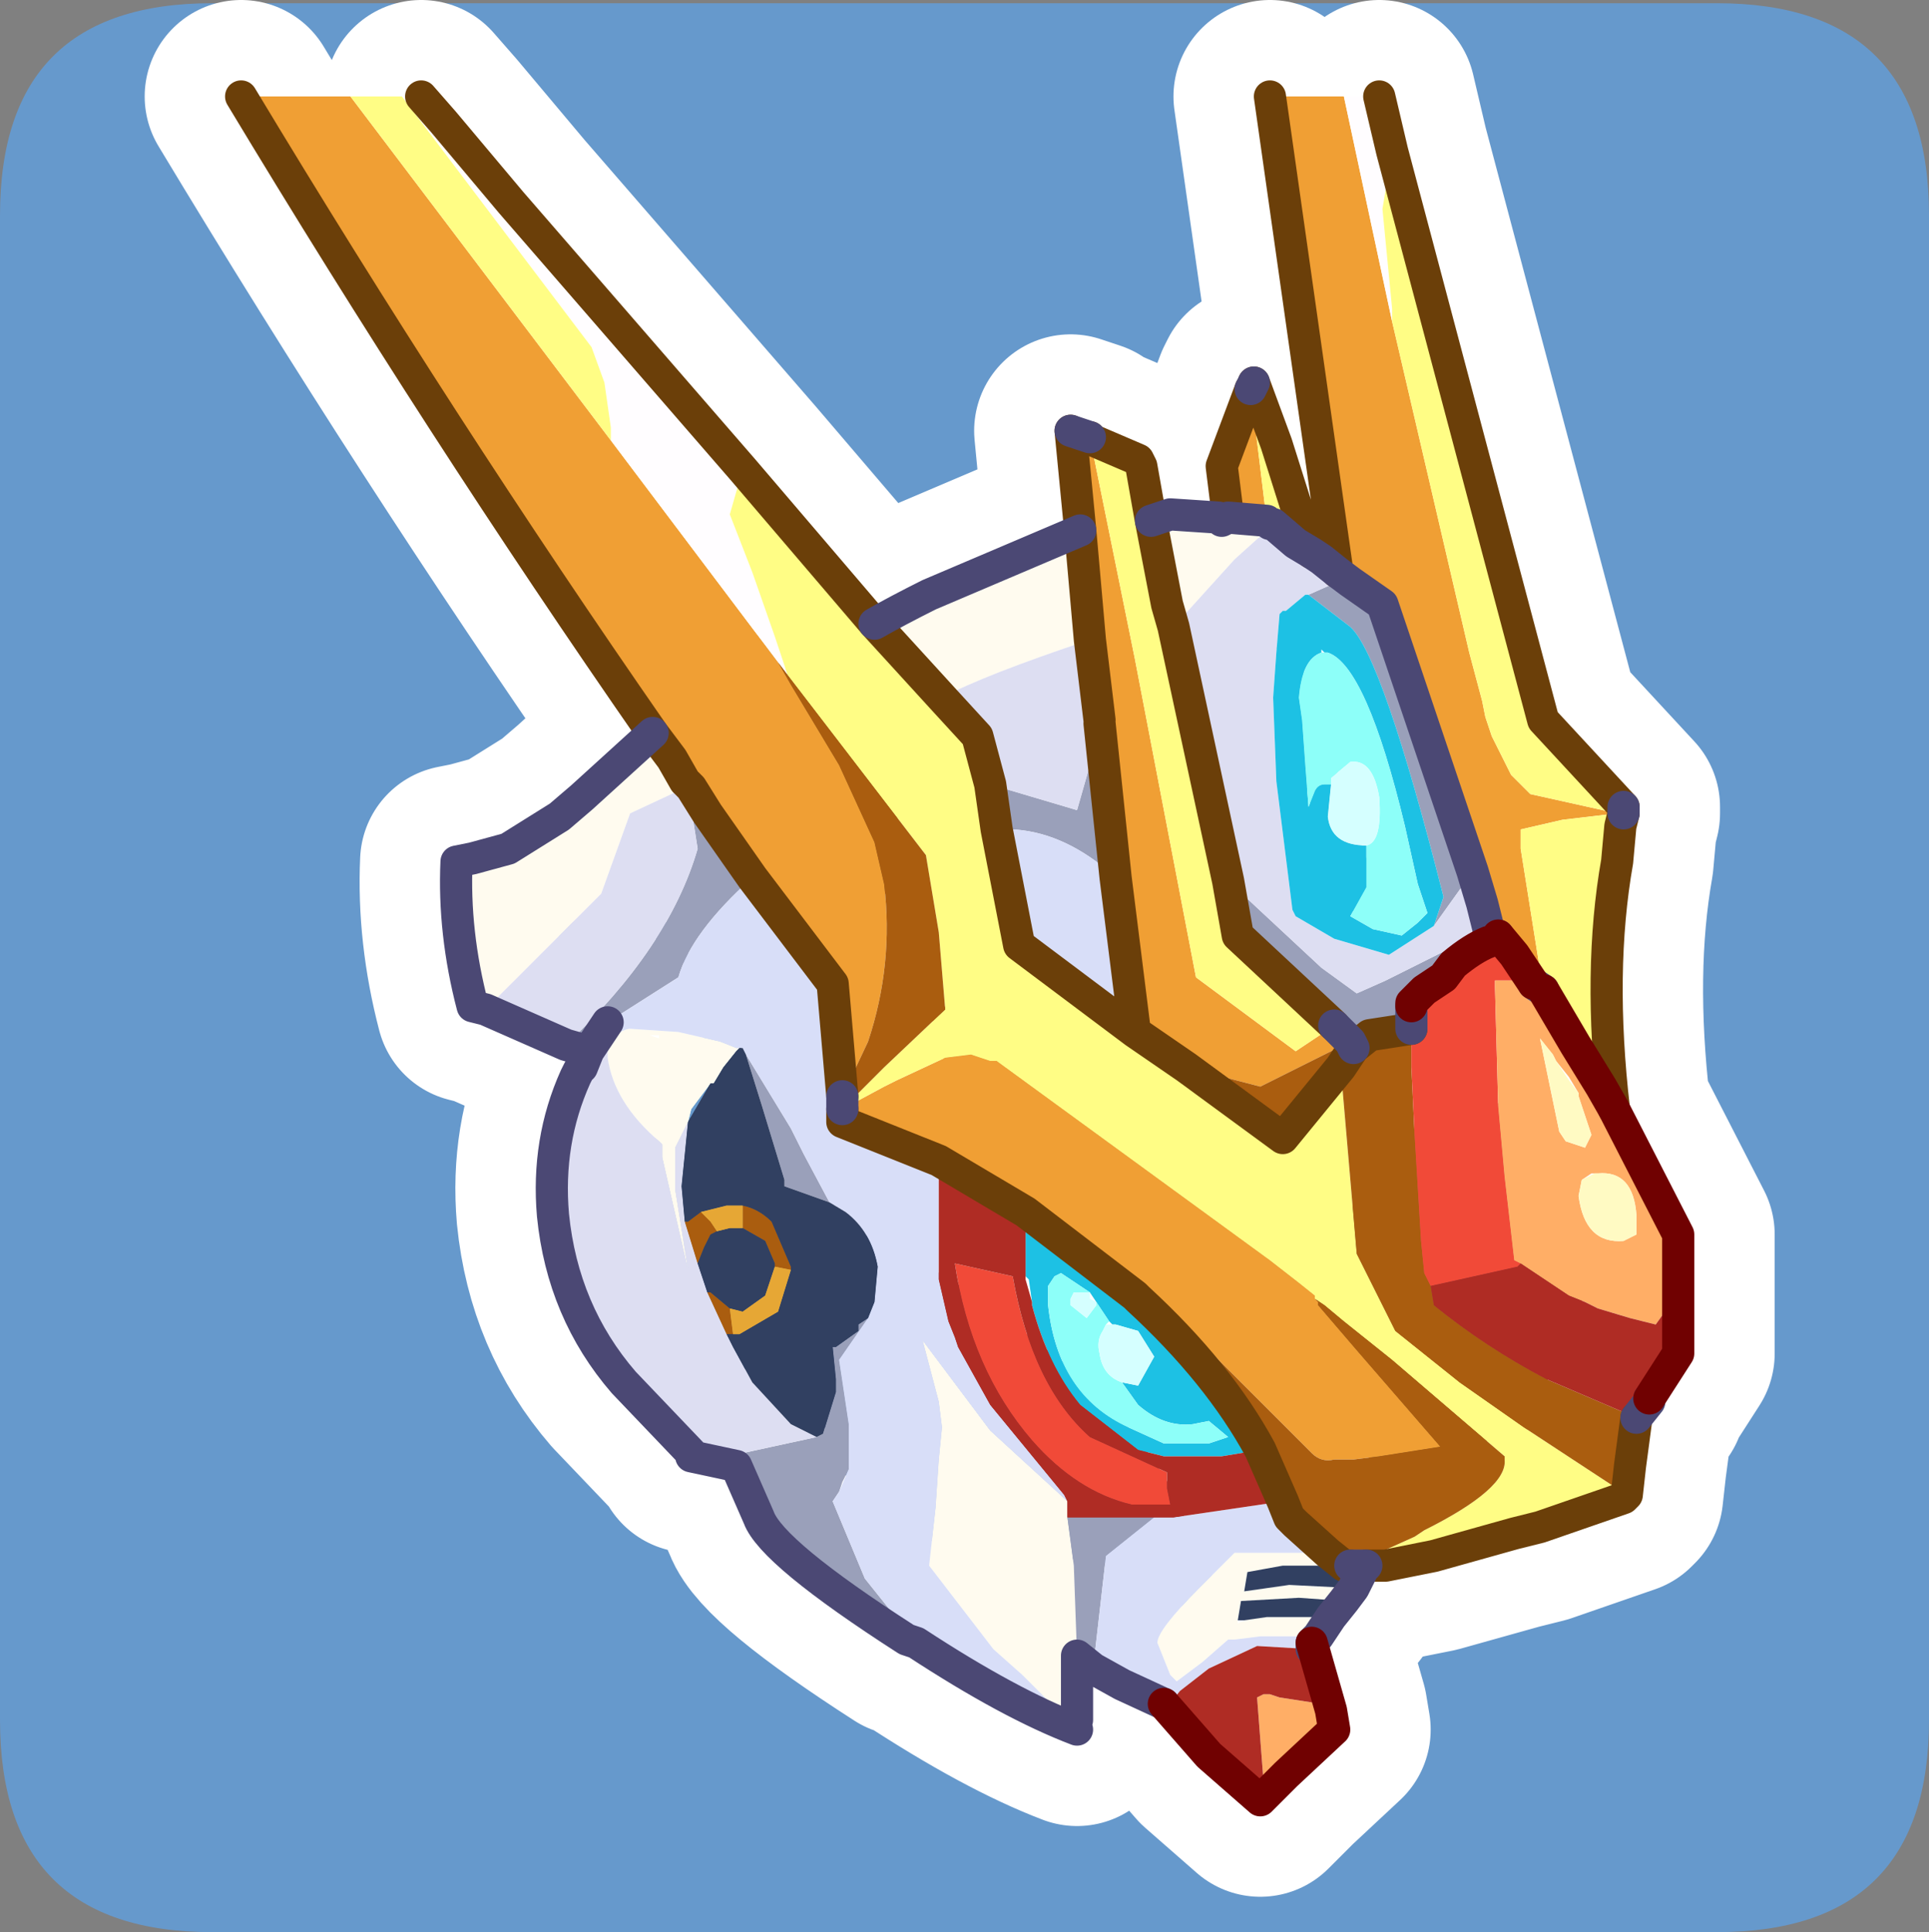 <?xml version="1.0" encoding="UTF-8" standalone="no"?>
<svg xmlns:ffdec="https://www.free-decompiler.com/flash" xmlns:xlink="http://www.w3.org/1999/xlink" ffdec:objectType="frame" height="30.05px" width="30.0px" xmlns="http://www.w3.org/2000/svg">
  <rect width="100%" height="100%" fill="#808080" stroke="none"/>
  <g transform="matrix(1.0, 0.0, 0.0, 1.0, 0.0, 0.05)">
    <use ffdec:characterId="1" height="30.05" transform="matrix(1.0, 0.0, 0.0, 1.0, 0.0, -0.05)" width="30.0" xlink:href="#shape0"/>
  </g>
  <defs>
    <g id="shape0" transform="matrix(1.0, 0.0, 0.0, 1.0, 0.0, 0.05)">
      <path d="M0.0 0.0 L30.0 0.0 30.0 30.0 0.0 30.0 0.0 0.0" fill="#33cc66" fill-opacity="0.0" fill-rule="evenodd" stroke="none"/>
      <path d="M0.0 3.3 Q0.0 0.0 3.3 0.0 L26.7 0.0 Q30.0 0.0 30.0 3.3 L30.0 26.7 Q30.0 30.0 26.7 30.0 L3.3 30.0 Q0.0 30.0 0.0 26.7 L0.0 3.3" fill="#6699cc" fill-rule="evenodd" stroke="none"/>
      <path d="M20.9 1.45 L21.45 1.45 21.65 2.3 21.5 3.2 21.65 4.75 21.65 4.95 20.9 1.45 M6.55 1.45 L6.9 1.85 7.95 3.1 11.55 7.25 11.35 7.95 11.7 8.85 12.05 9.85 12.25 10.45 12.1 10.25 9.5 6.8 9.5 6.6 9.4 5.9 9.2 5.35 6.25 1.45 6.55 1.45" fill="#fffdff" fill-rule="evenodd" stroke="none"/>
      <path d="M21.65 4.95 L21.65 4.75 21.5 3.2 21.65 2.3 24.0 11.15 25.25 12.5 25.25 12.55 25.15 12.6 25.25 12.6 25.2 12.8 25.15 13.35 Q24.85 15.05 25.1 17.2 L24.9 16.85 24.5 16.2 24.0 15.35 23.65 13.15 23.65 13.05 23.65 12.85 24.3 12.7 25.15 12.6 24.7 12.5 23.8 12.3 23.5 12.0 23.2 11.4 23.1 11.1 23.05 10.85 22.85 10.1 21.65 4.95 M11.55 7.25 L13.6 9.65 14.65 10.8 15.2 11.4 15.4 12.15 15.5 12.85 15.85 14.65 17.65 16.0 18.45 16.55 19.95 17.65 20.85 16.55 21.1 19.45 21.2 19.65 21.35 19.95 21.7 20.65 22.7 21.45 23.7 22.15 25.3 23.2 25.25 23.25 23.95 23.7 23.55 23.8 22.3 24.15 21.55 24.3 21.25 24.3 21.0 24.3 22.0 23.85 22.15 23.75 Q23.45 23.1 23.4 22.65 L23.4 22.6 22.7 22.0 21.65 21.1 20.9 20.5 20.6 20.25 20.45 20.15 20.45 20.1 20.2 19.9 19.75 19.55 15.5 16.45 15.4 16.45 15.1 16.35 14.7 16.4 13.95 16.75 13.75 16.85 13.1 17.2 13.45 16.85 13.75 16.55 14.7 15.65 14.6 14.45 14.4 13.25 12.25 10.45 12.05 9.85 11.7 8.85 11.35 7.95 11.55 7.25 M16.95 6.75 L17.0 6.8 17.7 7.1 17.75 7.2 17.9 8.05 18.15 9.35 18.25 9.7 19.1 13.65 19.25 14.5 20.75 15.9 20.15 16.3 18.6 15.15 17.65 10.2 16.95 6.75 M19.45 6.0 L19.5 5.9 19.85 6.85 20.15 7.8 20.2 8.0 20.3 8.25 20.4 8.55 20.15 8.4 19.8 8.1 19.75 8.1 19.7 8.05 19.45 6.0 M5.45 1.45 L6.25 1.45 9.2 5.35 9.4 5.9 9.5 6.6 9.5 6.8 5.45 1.45" fill="#fffd85" fill-rule="evenodd" stroke="none"/>
      <path d="M20.9 1.45 L21.65 4.95 22.85 10.1 23.05 10.85 23.1 11.1 23.2 11.4 23.5 12.0 23.8 12.3 24.7 12.5 25.15 12.6 24.3 12.7 23.65 12.85 23.65 13.05 23.65 13.15 24.0 15.35 23.85 15.25 23.65 14.95 23.55 14.8 23.3 14.5 Q23.2 14.5 23.15 14.6 L23.15 14.4 23.1 14.2 23.05 14.0 22.9 13.5 21.5 9.35 21.0 9.0 20.8 8.85 19.75 1.45 20.9 1.45 M16.8 8.2 L16.65 6.65 16.95 6.75 17.65 10.2 18.6 15.15 20.15 16.3 20.75 15.9 21.0 16.15 20.7 16.3 19.6 16.85 18.45 16.55 17.65 16.0 17.35 13.6 17.1 11.2 17.1 11.15 16.95 9.9 16.8 8.2 M19.1 8.0 L19.0 7.2 19.45 6.0 19.7 8.05 19.1 8.0 M9.5 6.8 L12.1 10.25 12.3 10.6 13.05 11.85 13.6 13.05 13.75 13.7 Q13.9 14.95 13.5 16.15 L13.1 17.0 12.95 15.25 11.7 13.6 11.0 12.6 10.75 12.2 10.65 12.1 10.45 11.75 10.15 11.35 Q6.85 6.6 3.75 1.45 L5.45 1.45 9.5 6.8 M14.6 18.0 L13.1 17.4 13.1 17.2 13.75 16.85 13.95 16.75 14.7 16.4 15.1 16.35 15.4 16.45 15.5 16.45 19.75 19.55 20.2 19.9 20.45 20.1 20.45 20.15 20.5 20.2 20.5 20.25 21.1 20.95 22.4 22.45 21.45 22.6 21.05 22.65 20.75 22.65 Q20.55 22.7 20.4 22.55 L18.9 21.05 17.7 20.15 17.65 20.1 15.95 18.8 14.6 18.0" fill="#f09f34" fill-rule="evenodd" stroke="none"/>
      <path d="M13.6 9.65 Q13.95 9.45 14.45 9.2 L16.8 8.2 16.95 9.9 Q15.3 10.45 14.65 10.8 L13.6 9.65 M17.9 8.05 L18.2 7.95 18.95 8.0 19.0 8.05 19.1 8.0 19.7 8.05 19.75 8.1 19.8 8.1 19.7 8.2 19.2 8.65 18.25 9.7 18.15 9.35 17.9 8.05 M7.55 15.65 L7.35 15.6 Q7.05 14.45 7.1 13.35 L7.35 13.3 7.9 13.15 8.7 12.65 9.05 12.35 10.15 11.35 10.45 11.75 10.65 12.1 10.7 12.2 10.55 12.25 9.8 12.6 9.35 13.85 7.55 15.65 M10.25 16.05 L10.1 16.05 10.25 16.1 10.25 16.05 M9.45 16.15 L9.5 16.1 Q9.7 15.95 9.8 15.95 L10.55 16.0 11.2 16.15 11.45 16.25 11.5 16.25 11.45 16.3 11.25 16.55 11.1 16.8 11.05 16.8 10.75 17.2 10.7 17.4 10.5 17.8 10.5 18.45 10.7 19.7 10.3 17.95 10.3 17.75 10.25 17.7 Q9.55 17.1 9.45 16.4 L9.45 16.15 M16.35 26.45 L16.25 26.35 15.9 26.0 15.45 25.6 14.45 24.3 14.55 23.4 14.6 22.65 14.65 22.15 14.6 21.75 14.35 20.8 14.5 21.0 15.4 22.2 16.6 23.3 16.6 23.4 16.6 23.55 16.7 24.3 16.75 25.7 16.75 26.7 16.35 26.45 M21.25 24.3 L21.2 24.35 21.15 24.35 21.0 24.3 21.25 24.3 M21.05 24.65 L20.9 24.85 20.2 24.8 19.3 24.85 19.25 25.15 19.25 25.2 19.35 25.15 19.7 25.1 20.65 25.1 20.7 25.1 20.5 25.4 19.6 25.4 19.2 25.45 19.1 25.45 18.7 25.8 18.3 26.1 18.2 26.0 18.0 25.5 Q18.0 25.3 18.65 24.65 L19.2 24.1 20.65 24.1 20.9 24.3 19.95 24.3 19.4 24.4 19.35 24.7 20.05 24.6 21.05 24.65" fill="#fffbef" fill-rule="evenodd" stroke="none"/>
      <path d="M21.0 9.0 L21.5 9.35 22.9 13.5 22.8 13.65 22.3 14.35 22.45 13.9 Q21.5 10.15 21.0 9.7 L20.35 9.2 20.8 9.0 21.0 9.0 M23.15 14.4 L23.15 14.6 Q22.9 14.7 22.6 14.95 L22.45 15.15 22.15 15.35 21.95 15.55 21.95 15.65 21.95 15.95 21.3 16.05 21.05 16.25 21.0 16.15 20.75 15.9 19.25 14.5 19.1 13.65 20.55 15.0 21.1 15.4 21.55 15.2 22.35 14.8 23.15 14.4 M8.8 16.2 Q10.4 14.7 10.85 13.15 L10.7 12.2 10.65 12.1 10.75 12.2 11.0 12.6 11.7 13.6 Q10.75 14.45 10.55 15.15 L9.45 15.85 9.15 16.3 8.8 16.2 M11.6 16.35 L12.3 17.5 12.5 17.9 12.9 18.65 12.2 18.4 12.2 18.3 11.85 17.15 11.6 16.35 M13.5 20.45 L13.05 21.1 13.2 22.1 13.2 22.8 13.1 23.0 13.05 23.15 12.95 23.3 13.45 24.5 14.25 25.5 14.1 25.45 Q12.0 24.1 11.8 23.55 L11.45 22.75 10.75 22.6 10.75 22.55 11.55 22.55 12.7 22.3 12.8 22.25 13.0 21.6 13.0 21.4 12.95 20.9 13.0 20.9 13.35 20.65 13.35 20.55 13.5 20.45 M15.4 12.15 L16.75 12.55 17.05 11.5 17.1 11.2 17.35 13.6 17.05 13.35 Q16.3 12.8 15.5 12.85 L15.4 12.15 M17.0 25.9 L16.75 25.7 16.7 24.3 16.6 23.55 17.0 23.55 17.95 23.55 17.2 24.15 17.0 25.9" fill="#9aa0ba" fill-rule="evenodd" stroke="none"/>
      <path d="M12.1 10.25 L12.25 10.45 14.4 13.25 14.6 14.45 14.7 15.65 13.75 16.55 13.45 16.85 13.1 17.2 13.1 17.0 13.5 16.15 Q13.9 14.95 13.75 13.7 L13.6 13.05 13.05 11.85 12.3 10.6 12.1 10.25 M21.0 16.15 L21.05 16.25 21.3 16.05 21.95 15.95 21.95 16.55 22.0 17.6 22.1 19.25 22.15 19.75 22.25 19.95 22.3 20.25 Q23.1 20.9 24.05 21.4 L25.45 22.0 25.35 22.75 25.3 23.2 23.7 22.15 22.7 21.45 21.7 20.65 21.35 19.95 21.2 19.65 21.1 19.45 20.85 16.55 21.05 16.25 20.85 16.55 19.95 17.65 18.45 16.55 19.6 16.85 20.7 16.3 21.0 16.15 M20.45 20.15 L20.6 20.25 20.9 20.5 21.65 21.1 22.7 22.0 23.4 22.6 23.4 22.65 Q23.45 23.1 22.15 23.75 L22.0 23.85 21.0 24.3 20.95 24.3 20.9 24.3 20.65 24.1 20.15 23.65 20.05 23.55 19.95 23.3 19.6 22.5 Q18.95 21.3 17.7 20.15 L18.9 21.05 20.4 22.55 Q20.55 22.7 20.75 22.65 L21.05 22.65 21.45 22.6 22.4 22.45 21.1 20.95 20.5 20.25 20.5 20.2 20.45 20.15 M10.65 18.95 L10.7 18.95 10.9 18.8 11.05 18.95 11.15 19.1 11.05 19.15 11.0 19.25 10.95 19.35 10.85 19.6 10.65 18.95 M11.55 18.7 Q11.8 18.75 12.0 18.95 L12.3 19.65 12.3 19.7 12.05 19.65 12.05 19.6 11.9 19.25 11.55 19.05 11.55 18.7 M11.4 20.7 L11.3 20.7 11.0 20.05 11.05 20.05 11.35 20.3 11.4 20.7" fill="#aa5d0f" fill-rule="evenodd" stroke="none"/>
      <path d="M20.8 8.85 L21.0 9.0 20.8 9.0 20.35 9.2 20.3 9.2 20.0 9.45 19.95 9.45 19.9 9.5 19.85 10.1 19.8 10.8 19.85 12.1 20.1 14.1 20.15 14.2 20.75 14.55 21.6 14.8 22.3 14.35 22.8 13.65 22.9 13.5 23.05 14.0 23.1 14.2 23.15 14.4 22.35 14.8 21.55 15.2 21.1 15.4 20.55 15.0 19.1 13.65 18.25 9.7 19.2 8.65 19.7 8.2 19.8 8.1 20.15 8.4 20.4 8.55 20.55 8.65 20.8 8.85 M10.7 12.2 L10.85 13.15 Q10.4 14.7 8.8 16.2 L7.55 15.65 9.35 13.85 9.8 12.6 10.55 12.25 10.7 12.2 M9.45 16.15 L9.45 16.4 Q9.55 17.1 10.25 17.7 L10.3 17.75 10.3 17.95 10.7 19.7 10.5 18.45 10.5 17.8 10.7 17.4 10.6 18.4 10.65 18.95 10.85 19.6 11.0 20.05 11.3 20.7 11.35 20.8 11.4 20.9 11.7 21.45 12.3 22.1 12.7 22.3 11.55 22.55 10.75 22.55 9.7 21.45 Q8.75 20.35 8.6 18.85 8.5 17.7 8.95 16.7 L9.0 16.6 9.05 16.55 9.45 16.15 M17.1 11.2 L17.05 11.5 16.75 12.55 15.4 12.15 15.2 11.4 14.65 10.8 Q15.3 10.45 16.95 9.9 L17.1 11.15 17.1 11.2" fill="#dddef2" fill-rule="evenodd" stroke="none"/>
      <path d="M9.15 16.3 L9.45 15.85 10.55 15.15 Q10.75 14.45 11.7 13.6 L12.95 15.25 13.1 17.0 13.1 17.2 13.1 17.4 14.6 18.0 14.6 19.55 14.6 19.85 14.75 20.5 14.85 20.75 14.9 20.9 15.4 21.8 16.55 23.2 16.6 23.3 15.4 22.2 14.5 21.0 14.35 20.8 14.6 21.75 14.65 22.15 14.6 22.65 14.55 23.4 14.45 24.3 15.45 25.6 15.9 26.0 16.25 26.35 16.35 26.45 16.7 26.75 16.75 26.85 Q15.7 26.45 14.25 25.5 L13.45 24.5 12.95 23.3 13.05 23.15 13.2 22.8 13.2 22.1 13.05 21.1 13.5 20.45 13.6 20.2 13.65 19.65 Q13.55 19.1 13.15 18.8 L12.9 18.65 12.5 17.9 12.3 17.5 11.6 16.35 11.55 16.25 11.5 16.25 11.45 16.25 11.2 16.15 10.55 16.0 9.8 15.95 Q9.7 15.95 9.5 16.1 L9.45 16.15 9.05 16.55 9.15 16.3 M15.5 12.85 Q16.3 12.8 17.05 13.35 L17.35 13.6 17.65 16.0 15.85 14.65 15.5 12.85 M20.5 25.4 L20.4 25.5 20.4 25.6 19.55 25.55 18.8 25.9 18.35 26.25 18.15 26.5 18.1 26.45 17.45 26.15 17.0 25.9 17.2 24.15 17.95 23.55 18.0 23.55 18.25 23.55 19.95 23.3 20.05 23.55 20.15 23.65 20.65 24.1 19.2 24.1 18.65 24.65 Q18.0 25.3 18.0 25.5 L18.2 26.0 18.3 26.1 18.7 25.8 19.1 25.45 19.2 25.45 19.6 25.4 20.5 25.4" fill="#d8def8" fill-rule="evenodd" stroke="none"/>
      <path d="M22.3 14.35 L21.6 14.8 20.75 14.55 20.15 14.2 20.1 14.1 19.85 12.1 19.8 10.8 19.85 10.1 19.9 9.5 19.95 9.45 20.0 9.45 20.3 9.2 20.35 9.2 21.0 9.7 Q21.5 10.15 22.45 13.9 L22.3 14.35 M20.7 12.15 L20.65 12.65 Q20.7 13.1 21.25 13.1 L21.25 13.25 21.25 13.75 21.0 14.2 21.35 14.4 21.8 14.5 22.05 14.3 22.2 14.15 22.05 13.7 21.85 12.8 Q21.25 10.3 20.65 10.1 L20.6 10.1 20.55 10.05 20.55 10.1 Q20.25 10.2 20.2 10.8 L20.25 11.15 20.3 11.85 20.35 12.5 20.45 12.25 Q20.5 12.15 20.6 12.15 L20.7 12.15 M17.7 20.15 Q18.95 21.3 19.6 22.5 L19.0 22.6 18.1 22.6 17.7 22.5 16.8 21.8 Q16.3 21.2 16.05 20.25 L16.05 20.2 16.0 19.85 15.95 19.8 15.95 19.6 15.95 19.5 15.95 18.8 17.65 20.1 17.7 20.15 M16.95 20.05 L16.5 19.75 16.4 19.8 16.3 19.95 16.3 20.25 Q16.45 21.65 17.55 22.15 L18.1 22.4 18.8 22.4 19.1 22.3 18.8 22.05 18.55 22.1 Q18.1 22.15 17.7 21.8 L17.45 21.45 17.7 21.5 17.95 21.05 17.7 20.65 17.35 20.55 17.3 20.55 17.25 20.5 17.05 20.2 16.95 20.05" fill="#1dc1e4" fill-rule="evenodd" stroke="none"/>
      <path d="M20.7 12.15 L20.7 12.05 21.0 11.8 Q21.35 11.75 21.45 12.35 21.5 13.05 21.25 13.1 20.7 13.1 20.65 12.65 L20.7 12.15 M17.3 20.55 L17.35 20.55 17.7 20.65 17.95 21.05 17.7 21.5 17.45 21.45 Q17.15 21.35 17.1 21.0 17.05 20.8 17.15 20.65 L17.2 20.55 17.3 20.55 M17.05 20.2 L17.05 20.25 16.9 20.45 16.65 20.25 16.65 20.15 16.7 20.05 16.75 20.05 16.95 20.05 16.95 20.15 17.05 20.2" fill="#d5ffff" fill-rule="evenodd" stroke="none"/>
      <path d="M21.25 13.1 Q21.5 13.05 21.45 12.35 21.35 11.75 21.0 11.8 L20.7 12.05 20.7 12.15 20.6 12.15 Q20.5 12.15 20.45 12.25 L20.35 12.5 20.3 11.85 20.25 11.15 20.2 10.8 Q20.25 10.2 20.55 10.1 L20.6 10.1 20.65 10.1 Q21.25 10.3 21.85 12.8 L22.05 13.7 22.2 14.15 22.05 14.3 21.8 14.5 21.35 14.4 21.0 14.2 21.25 13.75 21.25 13.25 21.25 13.1 M17.45 21.45 L17.7 21.8 Q18.1 22.15 18.55 22.1 L18.8 22.05 19.1 22.3 18.8 22.4 18.1 22.4 17.55 22.15 Q16.45 21.65 16.3 20.25 L16.3 19.95 16.4 19.8 16.5 19.75 16.95 20.05 16.75 20.05 16.7 20.05 16.65 20.15 16.65 20.25 16.9 20.45 17.05 20.25 17.05 20.2 17.25 20.5 17.2 20.55 17.15 20.65 Q17.05 20.8 17.1 21.0 17.15 21.35 17.45 21.45" fill="#8dfff9" fill-rule="evenodd" stroke="none"/>
      <path d="M23.15 14.6 Q23.2 14.5 23.3 14.5 L23.55 14.8 23.65 14.95 23.85 15.25 23.6 15.2 23.25 15.2 23.25 15.3 23.3 17.15 23.4 18.25 23.55 19.55 23.65 19.6 23.6 19.65 22.25 19.95 22.15 19.75 22.1 19.25 22.0 17.6 21.95 16.55 21.95 15.95 21.95 15.65 21.95 15.55 22.15 15.35 22.45 15.15 22.6 14.95 Q22.9 14.7 23.15 14.6 M16.95 22.3 L18.15 22.85 18.15 23.1 18.2 23.35 17.6 23.35 Q16.75 23.15 16.05 22.35 15.1 21.25 14.85 19.6 L15.75 19.8 Q16.05 21.5 16.95 22.3" fill="#f14a38" fill-rule="evenodd" stroke="none"/>
      <path d="M23.85 15.25 L24.0 15.35 24.5 16.2 24.9 16.85 25.1 17.2 26.1 19.15 26.1 20.0 26.0 20.2 25.75 20.55 25.35 20.45 24.85 20.3 24.65 20.2 24.4 20.1 23.65 19.6 23.55 19.55 23.4 18.25 23.3 17.15 23.25 15.3 23.25 15.2 23.6 15.2 23.85 15.25 M20.7 26.55 L20.75 26.85 20.0 27.55 19.65 27.65 19.6 27.0 19.55 26.35 19.65 26.3 19.75 26.3 19.9 26.35 20.55 26.45 20.7 26.55 M24.2 16.45 L24.15 16.35 23.95 16.1 24.25 17.55 24.35 17.7 24.65 17.8 24.75 17.6 24.55 17.0 24.55 16.95 24.4 16.7 24.2 16.45 M24.8 18.2 L24.75 18.2 24.6 18.3 24.55 18.55 Q24.65 19.3 25.25 19.25 L25.45 19.15 25.45 18.85 Q25.4 18.15 24.85 18.2 L24.8 18.2" fill="#ffae66" fill-rule="evenodd" stroke="none"/>
      <path d="M24.55 16.95 L24.55 17.0 24.75 17.6 24.65 17.8 24.35 17.7 24.25 17.55 23.95 16.1 24.15 16.35 24.2 16.45 24.4 16.75 24.55 16.95 M24.6 18.3 L24.8 18.2 24.85 18.2 Q25.4 18.15 25.45 18.85 L25.45 19.15 25.25 19.25 Q24.65 19.3 24.55 18.55 L24.6 18.3" fill="#fffac3" fill-rule="evenodd" stroke="none"/>
      <path d="M16.6 23.3 L16.55 23.2 15.4 21.8 14.9 20.9 14.85 20.75 14.75 20.5 14.6 19.85 14.6 19.55 14.6 18.0 15.95 18.8 15.95 19.5 15.95 19.6 15.95 19.8 15.95 19.85 16.05 20.2 16.05 20.25 Q16.3 21.2 16.8 21.8 L17.7 22.5 18.1 22.6 19.0 22.6 19.6 22.5 19.95 23.3 18.25 23.55 18.0 23.55 17.95 23.55 17.0 23.55 16.6 23.55 16.6 23.4 16.6 23.3 M26.1 20.0 L26.1 20.35 26.1 21.0 25.65 21.7 25.65 21.75 25.45 22.0 24.05 21.4 Q23.1 20.9 22.3 20.25 L22.25 19.95 23.6 19.65 23.65 19.6 24.4 20.1 24.65 20.2 24.85 20.3 25.35 20.45 25.75 20.55 26.0 20.2 26.1 20.0 M20.4 25.5 L20.7 26.55 20.55 26.45 19.9 26.35 19.75 26.3 19.65 26.3 19.55 26.35 19.6 27.0 19.65 27.65 20.0 27.55 19.6 27.95 18.8 27.25 18.1 26.45 18.15 26.5 18.35 26.25 18.8 25.9 19.55 25.55 20.4 25.6 20.4 25.5 M16.95 22.3 Q16.05 21.5 15.75 19.8 L14.85 19.6 Q15.1 21.25 16.05 22.35 16.75 23.15 17.6 23.35 L18.2 23.35 18.15 23.1 18.15 22.85 16.95 22.3" fill="#af2c24" fill-rule="evenodd" stroke="none"/>
      <path d="M11.05 16.8 L11.1 16.8 11.25 16.55 11.45 16.3 11.5 16.25 11.55 16.25 11.6 16.35 11.85 17.15 12.2 18.3 12.2 18.4 12.9 18.65 13.15 18.8 Q13.55 19.1 13.65 19.65 L13.6 20.2 13.5 20.45 13.35 20.55 13.35 20.65 13.0 20.9 12.95 20.9 13.0 21.4 13.0 21.6 12.8 22.25 12.7 22.3 12.3 22.1 11.7 21.45 11.4 20.9 11.35 20.8 11.3 20.7 11.4 20.7 11.5 20.7 12.1 20.35 12.3 19.7 12.3 19.65 12.0 18.95 Q11.8 18.75 11.55 18.7 L11.3 18.7 10.9 18.8 10.7 18.95 10.65 18.95 10.6 18.4 10.7 17.4 11.05 16.8 M21.2 24.35 L21.05 24.65 20.05 24.6 19.35 24.7 19.4 24.4 19.95 24.3 20.9 24.3 20.95 24.3 21.0 24.3 21.15 24.35 21.2 24.35 M20.9 24.85 L20.7 25.1 20.65 25.1 19.7 25.1 19.35 25.15 19.25 25.15 19.3 24.85 20.2 24.8 20.9 24.85 M10.85 19.6 L10.95 19.35 11.0 19.25 11.05 19.15 11.15 19.1 11.35 19.05 11.55 19.05 11.9 19.25 12.05 19.6 12.05 19.65 11.9 20.1 11.55 20.35 11.35 20.3 11.05 20.05 11.0 20.05 10.85 19.6" fill="#314061" fill-rule="evenodd" stroke="none"/>
      <path d="M10.9 18.8 L11.3 18.7 11.55 18.7 11.55 19.05 11.35 19.05 11.15 19.1 11.05 18.95 10.9 18.8 M12.3 19.7 L12.1 20.35 11.5 20.7 11.4 20.7 11.35 20.3 11.55 20.35 11.9 20.1 12.05 19.65 12.3 19.7" fill="#e6a735" fill-rule="evenodd" stroke="none"/>
      <path d="M21.65 2.3 L21.45 1.45 M19.75 1.45 L20.8 8.85 21.0 9.0 21.5 9.35 22.9 13.5 23.05 14.0 23.1 14.2 23.15 14.4 23.15 14.6 Q23.2 14.5 23.3 14.5 L23.55 14.8 23.65 14.95 23.85 15.25 24.0 15.35 24.5 16.2 24.9 16.85 25.1 17.2 26.1 19.15 26.1 20.0 26.1 20.35 26.1 21.0 25.65 21.7 25.65 21.75 25.45 22.0 25.35 22.75 25.3 23.2 25.25 23.25 23.95 23.7 23.55 23.8 22.3 24.15 21.55 24.3 21.25 24.3 21.2 24.35 21.05 24.65 20.9 24.85 20.7 25.1 20.5 25.4 20.4 25.5 20.7 26.55 20.75 26.85 20.0 27.55 19.6 27.95 18.8 27.25 18.1 26.45 17.45 26.15 17.0 25.9 16.75 25.7 16.75 26.7 16.7 26.75 16.75 26.85 Q15.7 26.45 14.25 25.5 L14.1 25.45 Q12.0 24.1 11.8 23.55 L11.45 22.75 10.75 22.6 10.75 22.55 9.7 21.45 Q8.75 20.35 8.6 18.85 8.5 17.7 8.95 16.7 L9.0 16.6 9.05 16.55 9.15 16.3 9.45 15.85 M6.55 1.45 L6.9 1.85 7.95 3.1 11.55 7.25 13.6 9.65 Q13.95 9.45 14.45 9.2 L16.8 8.2 16.65 6.65 16.95 6.75 17.0 6.8 17.7 7.1 17.75 7.2 17.9 8.05 18.2 7.95 18.95 8.0 19.0 8.05 19.1 8.0 19.0 7.2 19.45 6.0 19.5 5.9 19.85 6.85 20.15 7.8 20.2 8.0 20.3 8.25 20.4 8.55 20.55 8.65 20.8 8.85 M7.55 15.65 L7.35 15.6 Q7.05 14.45 7.1 13.35 L7.35 13.3 7.9 13.15 8.7 12.65 9.05 12.35 10.15 11.35 Q6.85 6.6 3.75 1.45 M8.8 16.2 L9.15 16.3 M11.7 13.6 L11.0 12.6 10.75 12.2 10.65 12.1 10.45 11.75 10.15 11.35 M7.55 15.65 L8.8 16.2 M14.6 18.0 L13.1 17.4 13.1 17.2 13.1 17.0 12.95 15.25 11.7 13.6 M19.8 8.1 L19.75 8.1 19.7 8.05 19.1 8.0 M19.8 8.1 L20.15 8.4 20.4 8.55 M16.95 9.9 L16.8 8.2 M17.9 8.05 L18.15 9.35 18.25 9.7 19.1 13.65 19.25 14.5 20.75 15.9 21.0 16.15 21.05 16.25 21.3 16.05 21.95 15.95 21.95 15.65 21.95 15.55 22.15 15.35 22.45 15.15 22.6 14.95 Q22.9 14.7 23.15 14.6 M17.1 11.15 L16.95 9.9 M14.65 10.8 L15.2 11.4 15.4 12.15 15.5 12.85 15.85 14.65 17.65 16.0 17.35 13.6 17.1 11.2 M13.6 9.65 L14.65 10.8 M25.25 12.6 L25.25 12.55 25.25 12.5 24.0 11.15 21.65 2.3 M25.25 12.6 L25.2 12.8 25.15 13.35 Q24.85 15.05 25.1 17.2 M21.0 24.3 L21.25 24.3 M20.85 16.55 L21.05 16.25 M18.45 16.55 L19.95 17.65 20.85 16.55 M17.7 20.15 Q18.95 21.3 19.6 22.5 L19.95 23.3 20.05 23.55 20.15 23.65 20.65 24.1 20.9 24.3 M20.95 24.3 L21.0 24.3 M15.95 18.8 L17.65 20.1 17.7 20.15 M15.95 18.8 L14.6 18.0 M20.4 25.6 L20.4 25.5 M17.65 16.0 L18.45 16.55" fill="none" stroke="#ffffff" stroke-linecap="round" stroke-linejoin="round" stroke-width="3.0"/>
      <path d="M20.9 1.45 L21.65 4.95 22.85 10.1 23.05 10.85 23.1 11.1 23.2 11.4 23.5 12.0 23.8 12.3 24.7 12.5 25.15 12.6 24.3 12.7 23.65 12.85 23.65 13.05 23.65 13.15 24.0 15.35 23.85 15.25 23.65 14.95 23.55 14.8 23.3 14.5 Q23.2 14.5 23.15 14.6 L23.15 14.4 23.1 14.2 23.05 14.0 22.9 13.5 21.5 9.35 21.0 9.0 20.8 8.85 19.75 1.45 20.9 1.45 M16.8 8.2 L16.65 6.65 16.95 6.75 17.65 10.2 18.6 15.15 20.15 16.3 20.75 15.9 21.0 16.15 20.7 16.3 19.6 16.85 18.45 16.55 17.65 16.0 17.35 13.6 17.1 11.2 17.1 11.15 16.95 9.9 16.8 8.2 M19.1 8.0 L19.0 7.2 19.45 6.0 19.7 8.05 19.1 8.0 M9.5 6.8 L12.1 10.25 12.3 10.6 13.05 11.85 13.6 13.05 13.75 13.7 Q13.9 14.95 13.5 16.15 L13.1 17.0 12.95 15.25 11.7 13.6 11.0 12.6 10.75 12.2 10.65 12.1 10.45 11.75 10.15 11.35 Q6.85 6.6 3.75 1.45 L5.45 1.45 9.5 6.8 M14.6 18.0 L13.1 17.4 13.1 17.2 13.75 16.85 13.95 16.75 14.7 16.4 15.1 16.35 15.4 16.45 15.5 16.45 19.75 19.55 20.2 19.9 20.45 20.1 20.45 20.15 20.5 20.2 20.5 20.25 21.1 20.95 22.4 22.45 21.45 22.6 21.05 22.65 20.75 22.65 Q20.55 22.7 20.4 22.55 L18.9 21.05 17.7 20.15 17.65 20.1 15.95 18.8 14.6 18.0" fill="#f09f34" fill-rule="evenodd" stroke="none"/>
      <path d="M20.9 1.45 L21.45 1.45 21.65 2.3 21.5 3.2 21.65 4.75 21.65 4.95 20.9 1.45 M6.55 1.45 L6.9 1.85 7.95 3.1 11.55 7.25 11.35 7.95 11.7 8.85 12.05 9.85 12.25 10.45 12.1 10.25 9.5 6.8 9.5 6.6 9.4 5.9 9.2 5.35 6.25 1.45 6.55 1.45" fill="#fffdff" fill-rule="evenodd" stroke="none"/>
      <path d="M21.65 4.95 L21.65 4.75 21.5 3.2 21.65 2.3 24.0 11.15 25.25 12.5 25.25 12.55 25.15 12.6 25.25 12.6 25.2 12.8 25.15 13.35 Q24.85 15.05 25.1 17.2 L24.9 16.85 24.5 16.2 24.0 15.35 23.65 13.15 23.65 13.05 23.65 12.85 24.3 12.7 25.15 12.6 24.7 12.5 23.8 12.3 23.5 12.0 23.2 11.4 23.1 11.1 23.05 10.85 22.85 10.1 21.65 4.95 M11.55 7.25 L13.6 9.65 14.65 10.8 15.2 11.4 15.4 12.15 15.5 12.85 15.85 14.65 17.65 16.0 18.45 16.55 19.95 17.65 20.85 16.55 21.1 19.45 21.2 19.65 21.35 19.95 21.7 20.65 22.7 21.45 23.7 22.15 25.3 23.2 25.25 23.25 23.95 23.7 23.55 23.8 22.3 24.15 21.55 24.3 21.25 24.3 21.0 24.3 22.0 23.85 22.15 23.75 Q23.45 23.1 23.4 22.65 L23.4 22.6 22.7 22.0 21.65 21.1 20.9 20.5 20.6 20.25 20.45 20.15 20.45 20.1 20.2 19.9 19.75 19.55 15.5 16.45 15.4 16.45 15.1 16.35 14.7 16.4 13.95 16.75 13.75 16.85 13.1 17.2 13.45 16.85 13.75 16.55 14.7 15.65 14.6 14.45 14.4 13.25 12.25 10.45 12.05 9.85 11.7 8.85 11.35 7.95 11.55 7.25 M16.95 6.75 L17.0 6.8 17.7 7.1 17.75 7.2 17.9 8.05 18.15 9.35 18.25 9.7 19.1 13.65 19.25 14.5 20.75 15.9 20.15 16.3 18.6 15.15 17.65 10.2 16.95 6.75 M19.45 6.0 L19.5 5.9 19.85 6.85 20.15 7.8 20.2 8.0 20.3 8.25 20.4 8.55 20.15 8.4 19.8 8.1 19.75 8.1 19.7 8.05 19.45 6.0 M6.25 1.45 L9.2 5.35 9.4 5.9 9.5 6.6 9.5 6.8 5.45 1.45 6.25 1.45" fill="#fffd85" fill-rule="evenodd" stroke="none"/>
      <path d="M13.6 9.65 Q13.95 9.45 14.45 9.2 L16.8 8.2 16.95 9.9 Q15.3 10.45 14.65 10.8 L13.6 9.65 M17.9 8.05 L18.2 7.95 18.95 8.0 19.0 8.05 19.1 8.0 19.7 8.05 19.75 8.1 19.8 8.1 19.7 8.2 19.2 8.65 18.25 9.7 18.15 9.35 17.9 8.05 M10.15 11.35 L10.45 11.75 10.65 12.1 10.7 12.2 10.55 12.25 9.8 12.6 9.35 13.85 7.55 15.65 7.35 15.6 Q7.05 14.45 7.1 13.35 L7.35 13.3 7.9 13.15 8.7 12.65 9.05 12.35 10.15 11.35 M9.45 16.15 L9.5 16.1 Q9.7 15.95 9.8 15.95 L10.55 16.0 11.2 16.15 11.45 16.25 11.5 16.25 11.45 16.3 11.25 16.55 11.1 16.8 11.05 16.8 10.75 17.2 10.7 17.4 10.5 17.8 10.5 18.45 10.7 19.7 10.3 17.95 10.3 17.75 10.25 17.7 Q9.55 17.1 9.45 16.4 L9.45 16.15 M16.35 26.45 L16.25 26.35 15.9 26.0 15.45 25.6 14.45 24.3 14.55 23.4 14.6 22.65 14.65 22.15 14.6 21.75 14.35 20.8 14.5 21.0 15.4 22.2 16.6 23.3 16.6 23.4 16.6 23.55 16.7 24.3 16.75 25.7 16.75 26.7 16.35 26.45 M10.25 16.05 L10.1 16.05 10.25 16.1 10.25 16.05 M21.25 24.3 L21.2 24.35 21.15 24.35 21.0 24.3 21.25 24.3 M21.05 24.65 L20.9 24.85 20.2 24.8 19.3 24.85 19.25 25.15 19.25 25.2 19.35 25.15 19.7 25.1 20.65 25.1 20.7 25.1 20.5 25.4 19.6 25.4 19.2 25.45 19.1 25.45 18.7 25.8 18.3 26.1 18.2 26.0 18.0 25.5 Q18.0 25.3 18.65 24.65 L19.2 24.1 20.65 24.1 20.9 24.3 19.95 24.3 19.4 24.4 19.35 24.7 20.05 24.6 21.05 24.65" fill="#fffbef" fill-rule="evenodd" stroke="none"/>
      <path d="M21.0 9.0 L21.5 9.35 22.9 13.5 22.8 13.65 22.3 14.35 22.45 13.9 Q21.5 10.15 21.0 9.7 L20.35 9.2 20.8 9.0 21.0 9.0 M23.15 14.4 L23.15 14.6 Q22.9 14.7 22.6 14.95 L22.45 15.15 22.15 15.35 21.95 15.55 21.95 15.6 21.95 15.65 21.95 15.95 21.3 16.05 21.05 16.25 21.0 16.15 20.75 15.9 19.25 14.5 19.1 13.65 20.55 15.0 21.1 15.4 21.55 15.2 22.35 14.8 23.15 14.4 M10.65 12.1 L10.75 12.2 11.0 12.6 11.7 13.6 Q10.75 14.45 10.55 15.15 L9.45 15.85 9.15 16.3 8.8 16.2 Q10.4 14.7 10.85 13.15 L10.7 12.2 10.65 12.1 M11.6 16.35 L12.3 17.5 12.5 17.9 12.9 18.65 12.2 18.4 12.2 18.3 11.85 17.15 11.6 16.35 M13.5 20.45 L13.05 21.1 13.2 22.1 13.2 22.8 13.1 23.0 13.05 23.15 12.95 23.3 13.45 24.5 14.25 25.5 14.1 25.45 Q12.0 24.1 11.8 23.55 L11.45 22.75 10.75 22.6 10.75 22.55 11.55 22.55 12.7 22.3 12.8 22.25 13.0 21.6 13.0 21.4 12.95 20.9 13.0 20.9 13.35 20.65 13.35 20.55 13.5 20.45 M15.4 12.15 L16.75 12.55 17.05 11.5 17.1 11.2 17.35 13.6 17.05 13.35 Q16.3 12.8 15.5 12.85 L15.4 12.15 M17.0 25.9 L16.75 25.7 16.7 24.3 16.6 23.55 17.0 23.55 17.95 23.55 17.2 24.15 17.0 25.9" fill="#9aa0ba" fill-rule="evenodd" stroke="none"/>
      <path d="M20.8 8.85 L21.0 9.0 20.8 9.0 20.35 9.2 20.3 9.2 20.0 9.45 19.95 9.45 19.9 9.5 19.85 10.1 19.8 10.8 19.85 12.1 20.1 14.1 20.15 14.2 20.75 14.55 21.6 14.8 22.3 14.35 22.8 13.65 22.9 13.5 23.05 14.0 23.1 14.2 23.15 14.4 22.35 14.8 21.55 15.2 21.1 15.4 20.55 15.0 19.1 13.65 18.25 9.7 19.2 8.65 19.7 8.2 19.8 8.1 20.15 8.4 20.4 8.55 20.55 8.65 20.8 8.85 M10.7 12.2 L10.85 13.15 Q10.4 14.7 8.8 16.2 L7.55 15.65 9.35 13.85 9.8 12.6 10.55 12.25 10.7 12.2 M9.45 16.15 L9.45 16.4 Q9.55 17.1 10.25 17.7 L10.3 17.75 10.3 17.95 10.7 19.7 10.5 18.45 10.5 17.8 10.7 17.4 10.6 18.4 10.65 18.95 10.85 19.6 11.0 20.05 11.3 20.7 11.35 20.8 11.4 20.9 11.7 21.45 12.3 22.1 12.7 22.3 11.55 22.55 10.75 22.55 9.7 21.45 Q8.75 20.35 8.6 18.85 8.5 17.7 8.95 16.7 L9.0 16.6 9.05 16.55 9.45 16.15 M17.1 11.2 L17.05 11.5 16.75 12.55 15.4 12.15 15.2 11.4 14.65 10.8 Q15.3 10.45 16.95 9.9 L17.1 11.15 17.1 11.2" fill="#dddef2" fill-rule="evenodd" stroke="none"/>
      <path d="M12.1 10.25 L12.25 10.45 14.4 13.25 14.6 14.45 14.7 15.65 13.75 16.55 13.45 16.85 13.1 17.2 13.1 17.0 13.5 16.15 Q13.9 14.95 13.75 13.7 L13.6 13.05 13.05 11.85 12.3 10.6 12.1 10.25 M21.0 16.15 L21.05 16.25 21.3 16.05 21.95 15.95 21.95 16.55 22.0 17.6 22.1 19.25 22.15 19.75 22.25 19.95 22.3 20.25 Q23.1 20.9 24.05 21.4 L25.45 22.0 25.35 22.75 25.3 23.2 23.7 22.15 22.7 21.45 21.7 20.65 21.35 19.95 21.2 19.65 21.1 19.45 20.85 16.55 21.05 16.25 20.85 16.55 19.95 17.65 18.45 16.55 19.6 16.85 20.7 16.3 21.0 16.15 M20.45 20.15 L20.6 20.25 20.9 20.5 21.65 21.1 22.7 22.0 23.4 22.6 23.4 22.65 Q23.45 23.1 22.15 23.75 L22.0 23.85 21.0 24.3 20.95 24.3 20.9 24.3 20.65 24.1 20.15 23.65 20.05 23.55 19.95 23.3 19.6 22.5 Q18.95 21.3 17.7 20.15 L18.9 21.05 20.4 22.55 Q20.55 22.7 20.75 22.65 L21.05 22.65 21.45 22.6 22.4 22.45 21.1 20.95 20.5 20.25 20.5 20.2 20.45 20.15 M10.65 18.95 L10.7 18.95 10.9 18.8 11.05 18.95 11.15 19.1 11.05 19.15 11.0 19.25 10.95 19.35 10.85 19.6 10.65 18.95 M11.55 18.7 Q11.8 18.75 12.0 18.95 L12.3 19.65 12.3 19.7 12.05 19.65 12.05 19.6 11.9 19.25 11.55 19.05 11.55 18.7 M11.4 20.7 L11.3 20.7 11.0 20.05 11.05 20.05 11.35 20.3 11.4 20.7" fill="#aa5d0f" fill-rule="evenodd" stroke="none"/>
      <path d="M11.7 13.6 L12.95 15.25 13.1 17.0 13.1 17.2 13.1 17.4 14.6 18.0 14.6 19.55 14.6 19.85 14.75 20.5 14.85 20.75 14.9 20.9 15.4 21.8 16.55 23.2 16.6 23.3 15.4 22.2 14.5 21.0 14.35 20.8 14.6 21.75 14.65 22.15 14.6 22.65 14.55 23.4 14.45 24.3 15.45 25.6 15.9 26.0 16.25 26.35 16.35 26.45 16.7 26.75 16.75 26.85 Q15.7 26.45 14.25 25.5 L13.45 24.5 12.95 23.3 13.05 23.15 13.2 22.8 13.2 22.1 13.05 21.1 13.5 20.45 13.6 20.2 13.65 19.65 Q13.55 19.1 13.15 18.8 L12.9 18.65 12.5 17.9 12.3 17.5 11.6 16.35 11.55 16.25 11.5 16.25 11.45 16.25 11.2 16.15 10.55 16.0 9.8 15.95 Q9.7 15.95 9.5 16.1 L9.45 16.15 9.05 16.55 9.15 16.3 9.45 15.85 10.55 15.15 Q10.75 14.45 11.7 13.6 M15.5 12.85 Q16.3 12.8 17.05 13.35 L17.35 13.6 17.65 16.0 15.85 14.65 15.5 12.85 M20.5 25.4 L20.4 25.5 20.4 25.6 19.55 25.55 18.8 25.9 18.35 26.25 18.15 26.5 18.1 26.45 17.45 26.15 17.0 25.9 17.2 24.15 17.95 23.55 18.0 23.55 18.25 23.55 19.95 23.3 20.05 23.55 20.15 23.65 20.65 24.1 19.2 24.1 18.65 24.65 Q18.0 25.3 18.0 25.5 L18.2 26.0 18.3 26.1 18.7 25.8 19.1 25.45 19.2 25.45 19.6 25.4 20.5 25.4" fill="#d8def8" fill-rule="evenodd" stroke="none"/>
      <path d="M22.3 14.35 L21.6 14.8 20.75 14.55 20.15 14.2 20.1 14.1 19.85 12.1 19.8 10.8 19.85 10.1 19.9 9.5 19.95 9.45 20.0 9.45 20.3 9.2 20.35 9.2 21.0 9.7 Q21.5 10.15 22.45 13.9 L22.3 14.35 M20.6 10.1 L20.55 10.05 20.55 10.1 Q20.25 10.2 20.2 10.8 L20.25 11.15 20.3 11.85 20.35 12.5 20.45 12.25 Q20.5 12.15 20.6 12.15 L20.7 12.15 20.65 12.65 Q20.7 13.1 21.25 13.1 L21.25 13.25 21.25 13.75 21.0 14.2 21.35 14.4 21.8 14.5 22.05 14.3 22.2 14.15 22.05 13.7 21.85 12.8 Q21.25 10.3 20.65 10.1 L20.6 10.1 M16.95 20.05 L16.5 19.75 16.4 19.8 16.3 19.95 16.3 20.25 Q16.45 21.65 17.55 22.15 L18.1 22.4 18.8 22.4 19.1 22.3 18.8 22.05 18.55 22.1 Q18.1 22.15 17.7 21.8 L17.45 21.45 17.7 21.5 17.95 21.05 17.7 20.65 17.35 20.55 17.3 20.55 17.25 20.5 17.05 20.2 16.95 20.05 M17.7 20.15 Q18.95 21.3 19.6 22.5 L19.0 22.6 18.1 22.6 17.7 22.5 16.8 21.8 Q16.3 21.2 16.05 20.25 L16.05 20.2 16.0 19.85 15.95 19.8 15.95 19.6 15.95 19.5 15.95 18.8 17.65 20.1 17.7 20.15" fill="#1dc1e4" fill-rule="evenodd" stroke="none"/>
      <path d="M20.55 10.1 L20.6 10.1 20.65 10.1 Q21.25 10.3 21.85 12.8 L22.05 13.7 22.2 14.15 22.05 14.3 21.8 14.5 21.35 14.4 21.0 14.2 21.25 13.75 21.25 13.25 21.25 13.1 Q21.5 13.05 21.45 12.35 21.35 11.75 21.0 11.8 L20.7 12.05 20.7 12.15 20.6 12.15 Q20.5 12.15 20.45 12.25 L20.35 12.5 20.3 11.85 20.25 11.15 20.2 10.8 Q20.25 10.2 20.55 10.1 M17.45 21.45 L17.7 21.8 Q18.1 22.15 18.55 22.1 L18.8 22.05 19.1 22.3 18.8 22.4 18.1 22.4 17.55 22.15 Q16.45 21.65 16.3 20.25 L16.3 19.95 16.4 19.8 16.5 19.75 16.95 20.05 16.75 20.05 16.7 20.05 16.65 20.15 16.65 20.25 16.9 20.45 17.05 20.25 17.05 20.2 17.25 20.5 17.2 20.55 17.15 20.65 Q17.05 20.8 17.1 21.0 17.15 21.35 17.45 21.45" fill="#8dfff9" fill-rule="evenodd" stroke="none"/>
      <path d="M20.7 12.15 L20.7 12.05 21.0 11.8 Q21.35 11.75 21.45 12.35 21.5 13.05 21.25 13.1 20.7 13.1 20.65 12.65 L20.7 12.15 M17.3 20.55 L17.35 20.55 17.7 20.65 17.95 21.05 17.7 21.5 17.45 21.45 Q17.15 21.35 17.1 21.0 17.05 20.8 17.15 20.65 L17.2 20.55 17.3 20.55 M17.05 20.2 L17.05 20.25 16.9 20.45 16.65 20.25 16.65 20.15 16.7 20.05 16.75 20.05 16.95 20.05 16.95 20.15 17.05 20.2" fill="#d5ffff" fill-rule="evenodd" stroke="none"/>
      <path d="M23.15 14.6 Q23.2 14.5 23.3 14.5 L23.55 14.8 23.65 14.95 23.85 15.25 23.6 15.2 23.25 15.2 23.25 15.3 23.3 17.15 23.4 18.25 23.55 19.55 23.65 19.6 23.6 19.65 22.25 19.95 22.15 19.75 22.1 19.25 22.0 17.6 21.95 16.55 21.95 15.95 21.95 15.65 21.95 15.6 21.95 15.55 22.15 15.35 22.45 15.15 22.6 14.95 Q22.9 14.7 23.15 14.6 M16.95 22.3 L18.15 22.85 18.15 23.1 18.2 23.35 17.6 23.35 Q16.75 23.15 16.05 22.35 15.1 21.25 14.85 19.6 L15.75 19.8 Q16.05 21.5 16.95 22.3" fill="#f14a38" fill-rule="evenodd" stroke="none"/>
      <path d="M23.85 15.25 L24.0 15.35 24.5 16.2 24.9 16.85 25.1 17.2 26.1 19.15 26.1 20.0 26.0 20.2 25.75 20.55 25.35 20.45 24.85 20.3 24.65 20.2 24.4 20.1 23.65 19.6 23.55 19.55 23.4 18.25 23.3 17.15 23.25 15.3 23.25 15.2 23.6 15.2 23.85 15.25 M20.7 26.55 L20.75 26.85 20.0 27.55 19.65 27.65 19.6 27.0 19.55 26.35 19.65 26.3 19.75 26.3 19.9 26.35 20.55 26.45 20.7 26.55 M24.6 18.3 L24.55 18.55 Q24.65 19.3 25.25 19.25 L25.45 19.15 25.45 18.85 Q25.4 18.15 24.85 18.2 L24.8 18.2 24.75 18.2 24.6 18.3 M24.2 16.45 L24.15 16.35 23.95 16.1 24.25 17.55 24.35 17.7 24.65 17.8 24.75 17.6 24.55 17.0 24.55 16.95 24.4 16.7 24.2 16.45" fill="#ffae66" fill-rule="evenodd" stroke="none"/>
      <path d="M24.8 18.2 L24.85 18.2 Q25.4 18.15 25.45 18.85 L25.45 19.15 25.25 19.25 Q24.65 19.3 24.55 18.55 L24.6 18.3 24.8 18.2 M24.55 16.95 L24.55 17.0 24.75 17.6 24.65 17.8 24.35 17.7 24.25 17.55 23.95 16.1 24.15 16.35 24.2 16.45 24.4 16.75 24.55 16.95" fill="#fffac3" fill-rule="evenodd" stroke="none"/>
      <path d="M16.6 23.3 L16.55 23.2 15.4 21.8 14.9 20.9 14.85 20.75 14.75 20.5 14.6 19.85 14.6 19.55 14.6 18.0 15.95 18.8 15.95 19.5 15.95 19.6 15.95 19.8 15.95 19.85 16.05 20.2 16.05 20.25 Q16.3 21.2 16.8 21.8 L17.7 22.5 18.1 22.6 19.0 22.6 19.6 22.5 19.95 23.3 18.25 23.55 18.0 23.55 17.95 23.55 17.0 23.55 16.6 23.55 16.6 23.4 16.6 23.3 M26.1 20.0 L26.1 20.35 26.1 21.0 25.65 21.7 25.65 21.75 25.45 22.0 24.05 21.4 Q23.1 20.9 22.3 20.25 L22.25 19.95 23.6 19.65 23.65 19.6 24.4 20.1 24.65 20.2 24.85 20.3 25.35 20.45 25.75 20.55 26.0 20.2 26.1 20.0 M20.4 25.5 L20.7 26.55 20.55 26.45 19.9 26.35 19.75 26.3 19.65 26.3 19.55 26.35 19.6 27.0 19.65 27.65 20.0 27.55 19.6 27.95 18.8 27.25 18.1 26.45 18.15 26.5 18.35 26.25 18.8 25.9 19.55 25.55 20.4 25.6 20.4 25.5 M16.95 22.3 Q16.05 21.5 15.75 19.8 L14.85 19.6 Q15.1 21.25 16.05 22.35 16.75 23.15 17.6 23.35 L18.2 23.35 18.15 23.1 18.15 22.85 16.95 22.3" fill="#af2c24" fill-rule="evenodd" stroke="none"/>
      <path d="M11.05 16.8 L11.1 16.8 11.25 16.55 11.45 16.3 11.5 16.25 11.55 16.25 11.6 16.35 11.85 17.15 12.2 18.3 12.2 18.4 12.9 18.65 13.15 18.8 Q13.55 19.1 13.65 19.65 L13.6 20.2 13.5 20.45 13.35 20.55 13.35 20.65 13.0 20.9 12.95 20.9 13.0 21.4 13.0 21.6 12.8 22.25 12.7 22.3 12.3 22.1 11.7 21.45 11.4 20.9 11.35 20.8 11.3 20.7 11.4 20.7 11.5 20.7 12.1 20.35 12.3 19.7 12.3 19.65 12.0 18.95 Q11.8 18.75 11.55 18.7 L11.3 18.7 10.9 18.8 10.7 18.95 10.65 18.95 10.6 18.4 10.7 17.4 11.05 16.8 M21.2 24.35 L21.05 24.65 20.05 24.6 19.35 24.7 19.4 24.4 19.95 24.3 20.9 24.3 20.95 24.3 21.0 24.3 21.15 24.35 21.2 24.35 M20.9 24.85 L20.7 25.1 20.65 25.1 19.7 25.1 19.35 25.15 19.25 25.15 19.3 24.85 20.2 24.8 20.9 24.85 M10.85 19.6 L10.95 19.35 11.0 19.25 11.05 19.15 11.15 19.1 11.35 19.05 11.55 19.05 11.9 19.25 12.05 19.6 12.05 19.65 11.9 20.1 11.55 20.35 11.35 20.3 11.05 20.05 11.0 20.05 10.85 19.6" fill="#314061" fill-rule="evenodd" stroke="none"/>
      <path d="M10.9 18.8 L11.3 18.7 11.55 18.7 11.55 19.05 11.35 19.05 11.15 19.1 11.05 18.95 10.9 18.8 M12.3 19.7 L12.1 20.35 11.5 20.7 11.4 20.7 11.35 20.3 11.55 20.35 11.9 20.1 12.05 19.65 12.3 19.7" fill="#e6a735" fill-rule="evenodd" stroke="none"/>
      <path d="M21.65 2.3 L21.45 1.45 M19.75 1.45 L20.8 8.85 M6.55 1.45 L6.9 1.85 7.95 3.1 11.55 7.25 13.6 9.65 14.65 10.8 15.2 11.4 15.4 12.15 15.5 12.85 15.85 14.65 17.65 16.0 17.35 13.6 17.1 11.2 M16.8 8.2 L16.65 6.65 M16.95 6.75 L17.0 6.8 17.7 7.1 17.75 7.2 17.9 8.05 18.15 9.35 18.25 9.7 19.1 13.65 19.25 14.5 20.75 15.9 M19.1 8.0 L19.0 7.2 19.45 6.0 M19.5 5.9 L19.85 6.85 20.15 7.8 20.2 8.0 20.3 8.25 20.4 8.55 M3.75 1.45 Q6.85 6.6 10.15 11.35 L10.45 11.75 10.65 12.1 10.75 12.2 11.0 12.6 11.7 13.6 12.95 15.25 13.1 17.0 M14.6 18.0 L13.1 17.4 13.1 17.2 M16.95 9.9 L16.8 8.2 M17.1 11.15 L16.95 9.9 M21.05 16.25 L21.3 16.05 21.95 15.95 M25.25 12.5 L24.0 11.15 21.65 2.3 M25.25 12.6 L25.2 12.8 25.15 13.35 Q24.85 15.05 25.1 17.2 M25.45 22.0 L25.35 22.75 25.3 23.2 25.25 23.25 23.95 23.7 23.55 23.8 22.3 24.15 21.55 24.3 21.25 24.3 M20.85 16.55 L21.05 16.25 M18.45 16.55 L19.95 17.65 20.85 16.55 M17.7 20.15 Q18.95 21.3 19.6 22.5 L19.95 23.3 20.05 23.55 20.15 23.65 20.65 24.1 20.9 24.3 M20.95 24.3 L21.0 24.3 M15.95 18.8 L17.65 20.1 17.7 20.15 M15.95 18.8 L14.6 18.0 M17.65 16.0 L18.45 16.55" fill="none" stroke="#6b3f09" stroke-linecap="round" stroke-linejoin="round" stroke-width="0.5"/>
      <path d="M20.8 8.85 L21.0 9.0 21.5 9.35 22.9 13.5 23.05 14.0 23.1 14.2 23.15 14.4 23.15 14.6 Q23.2 14.5 23.3 14.5 M23.85 15.25 L24.0 15.35 M13.6 9.65 Q13.95 9.45 14.45 9.2 L16.8 8.2 M16.65 6.65 L16.95 6.75 M17.9 8.05 L18.2 7.95 18.95 8.0 19.0 8.05 19.1 8.0 19.7 8.05 19.75 8.1 19.8 8.1 20.15 8.4 20.4 8.55 20.55 8.65 20.8 8.85 M19.45 6.0 L19.5 5.9 M7.55 15.65 L7.35 15.6 Q7.05 14.45 7.1 13.35 L7.35 13.3 7.9 13.15 8.7 12.65 9.05 12.35 10.15 11.35 M8.8 16.2 L9.15 16.3 9.45 15.85 M14.25 25.5 Q15.7 26.45 16.75 26.85 L16.7 26.75 16.75 26.7 16.75 25.7 17.0 25.9 17.45 26.15 18.1 26.45 M13.1 17.2 L13.1 17.0 M8.8 16.2 L7.55 15.65 M20.75 15.9 L21.0 16.15 21.05 16.25 M21.95 15.95 L21.95 15.65 21.95 15.6 M25.25 12.6 L25.25 12.55 25.25 12.5 M25.65 21.7 L25.65 21.75 25.45 22.0 M21.25 24.3 L21.2 24.35 21.05 24.65 20.9 24.85 20.7 25.1 20.5 25.4 20.4 25.5 20.4 25.6 M21.0 24.3 L21.25 24.3 M14.25 25.5 L14.1 25.45 Q12.0 24.1 11.8 23.55 L11.45 22.75 10.75 22.6 10.75 22.55 9.7 21.45 Q8.75 20.35 8.6 18.85 8.5 17.7 8.95 16.7 L9.0 16.6 9.05 16.55 9.15 16.3" fill="none" stroke="#4b4874" stroke-linecap="round" stroke-linejoin="round" stroke-width="0.5"/>
      <path d="M23.3 14.5 L23.55 14.8 23.65 14.95 23.85 15.25 M21.95 15.6 L21.95 15.55 22.15 15.35 22.45 15.15 22.6 14.95 Q22.9 14.7 23.15 14.6 M25.1 17.2 L26.1 19.15 26.1 20.0 26.1 20.35 26.1 21.0 25.65 21.7 M20.4 25.5 L20.7 26.55 20.75 26.85 20.0 27.55 19.6 27.95 18.8 27.25 18.1 26.45 M24.0 15.35 L24.5 16.2 24.9 16.85 25.1 17.2" fill="none" stroke="#700101" stroke-linecap="round" stroke-linejoin="round" stroke-width="0.5"/>
    </g>
  </defs>
</svg>
